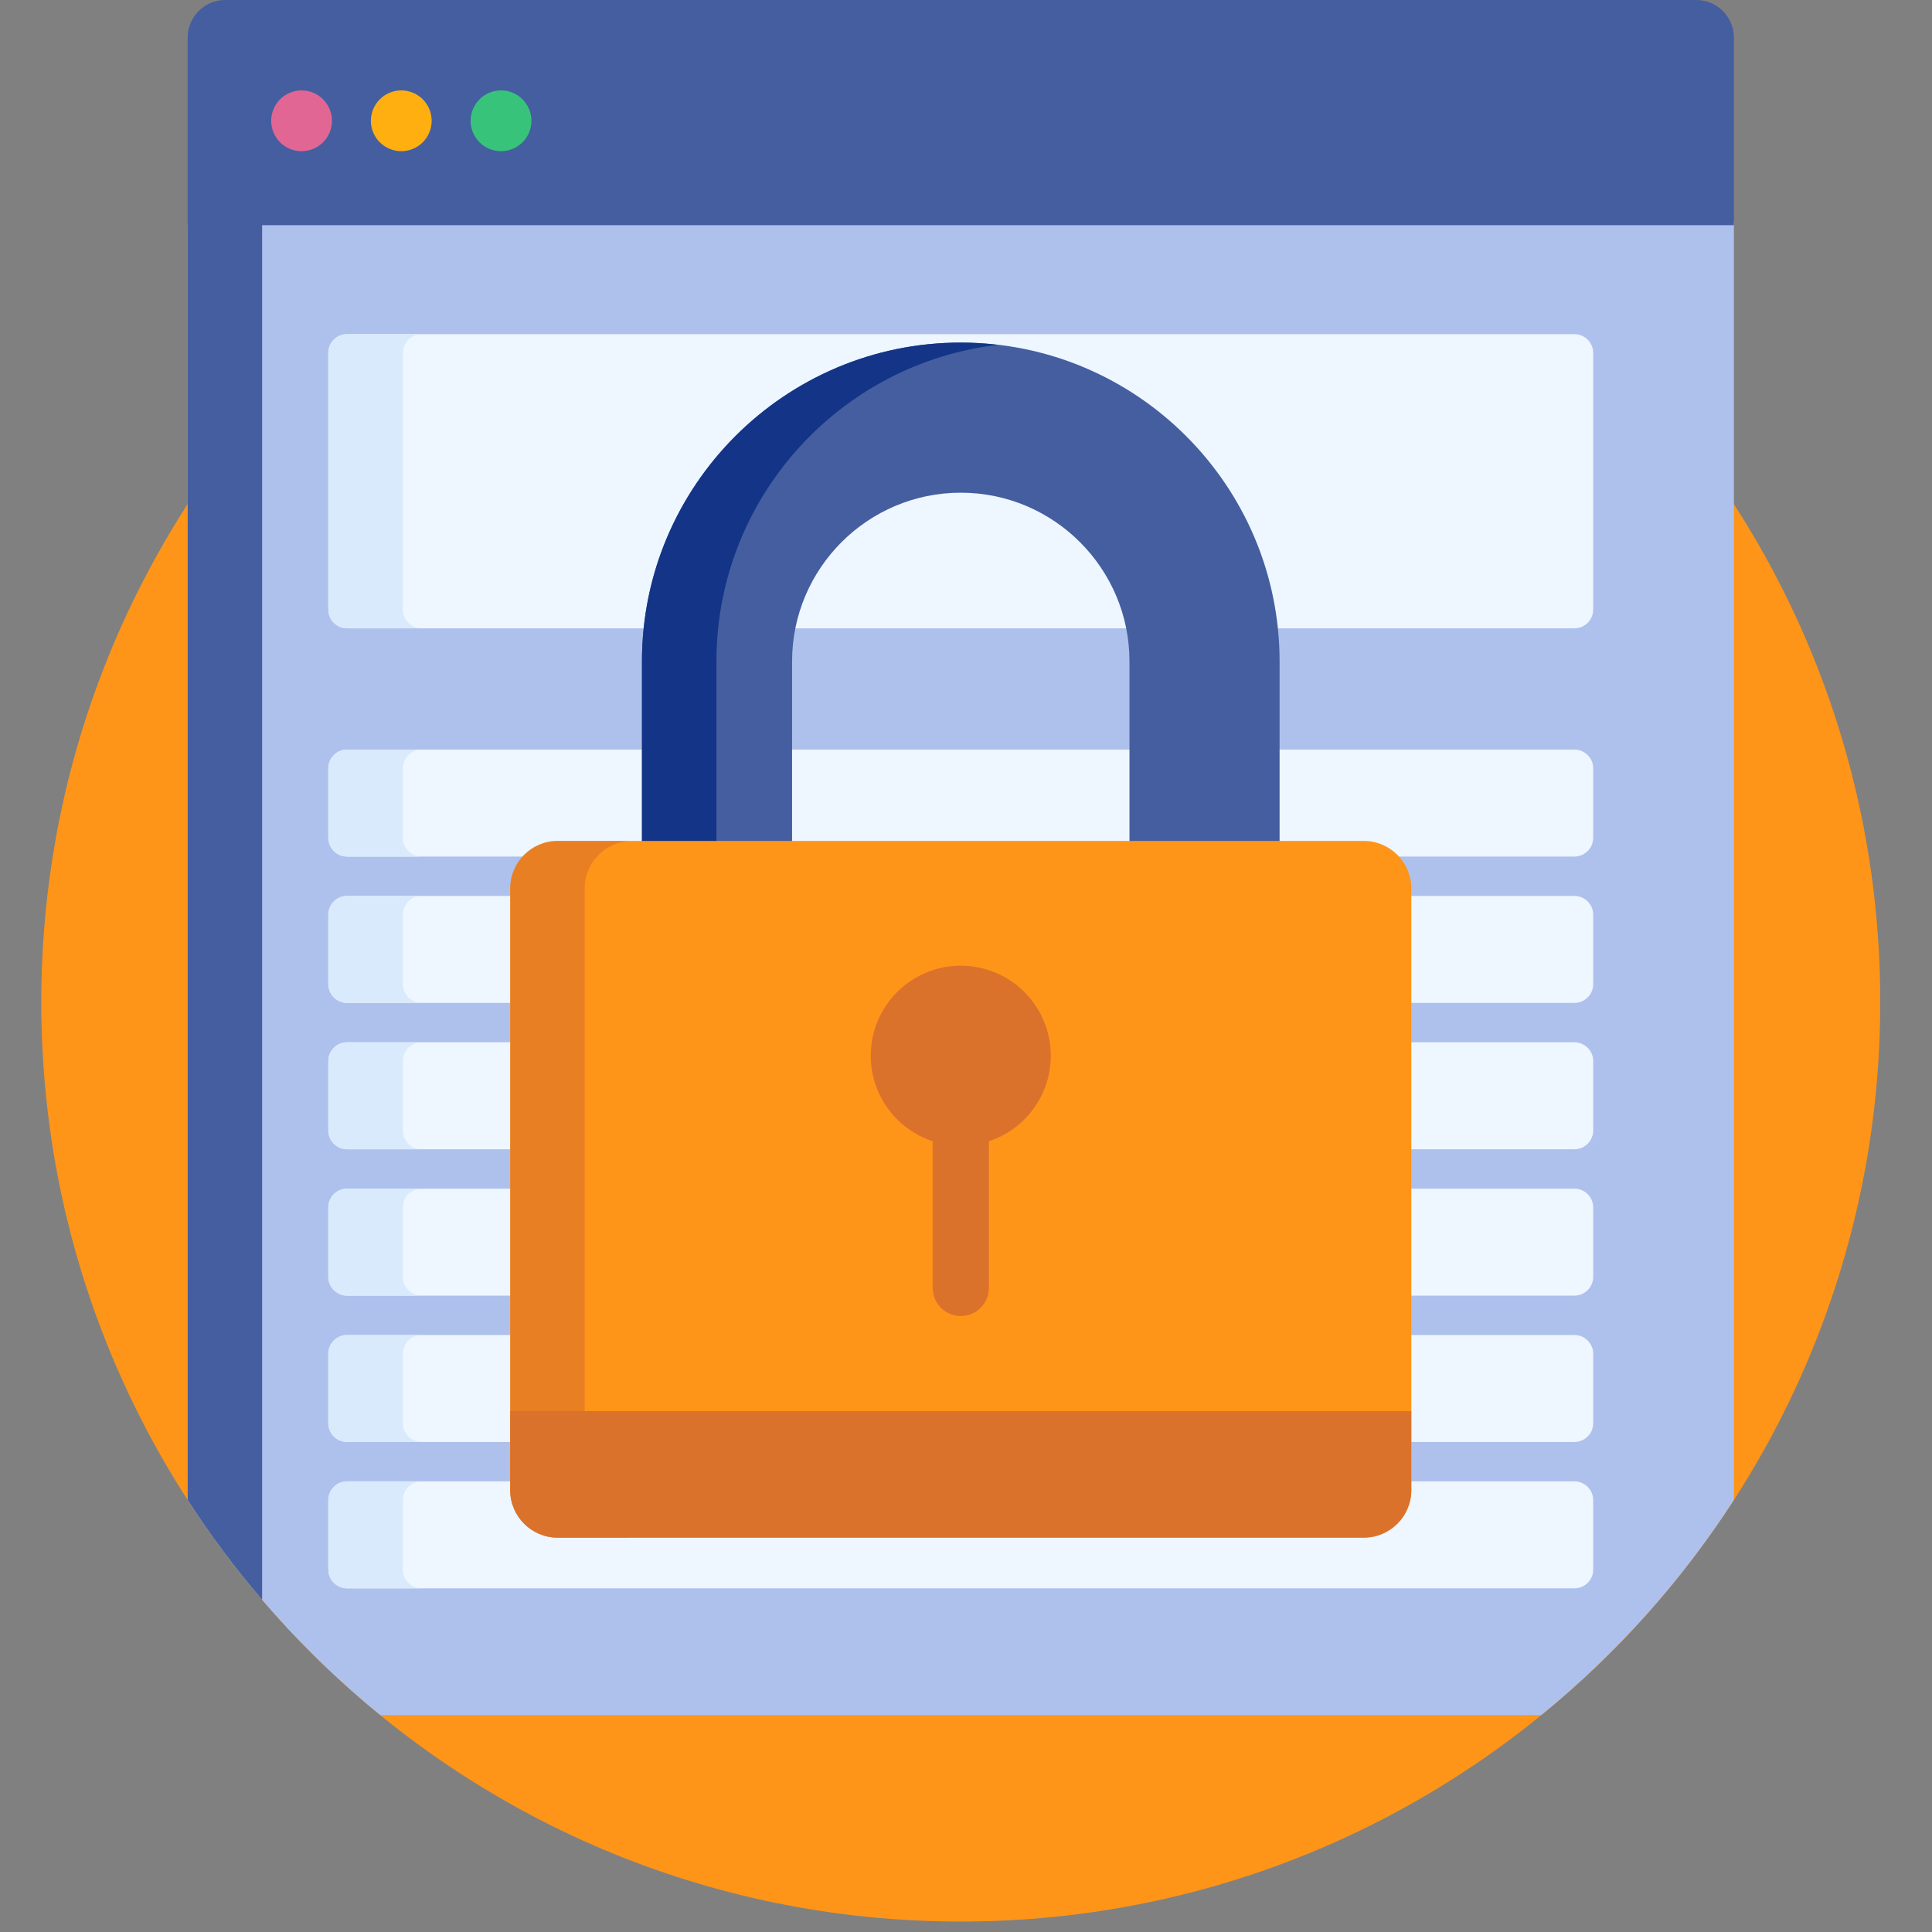 <svg width="135" height="135" viewBox="0 0 135 135" fill="none" xmlns="http://www.w3.org/2000/svg">
<rect x="0" y="0" width="135" height="135" fill="#808080" stroke="none"/>
<g clip-path="url(#clip0)">
<path d="M67.134 134.269C102.618 134.269 131.384 105.503 131.384 70.019C131.384 34.535 102.618 5.769 67.134 5.769C31.65 5.769 2.885 34.535 2.885 70.019C2.885 105.503 31.65 134.269 67.134 134.269Z" fill="#FF9518"/>
<path d="M13.112 104.809C16.787 110.504 21.338 115.578 26.574 119.845H107.695C112.931 115.578 117.482 110.503 121.157 104.809V15.472H13.112V104.809Z" fill="#AEC1ED"/>
<path d="M13.112 15.472V104.809C14.69 107.254 16.43 109.584 18.316 111.785V15.472H13.112Z" fill="#445EA0"/>
<path d="M110.015 23.349H24.253C23.532 23.349 22.942 23.939 22.942 24.66V42.593C22.942 43.314 23.532 43.904 24.253 43.904H45.241C46.4 32.847 55.776 24.201 67.134 24.201C78.493 24.201 87.868 32.847 89.028 43.904H110.015C110.736 43.904 111.326 43.314 111.326 42.593V24.66C111.327 23.939 110.737 23.349 110.015 23.349Z" fill="#EEF6FF"/>
<path d="M67.134 34.166C61.281 34.166 56.391 38.362 55.309 43.904H78.96C77.878 38.362 72.988 34.166 67.134 34.166Z" fill="#EEF6FF"/>
<path d="M110.015 52.377H24.253C23.532 52.377 22.942 52.967 22.942 53.688V58.541C22.942 59.262 23.532 59.852 24.253 59.852H36.881C37.427 59.34 38.158 59.024 38.963 59.024H95.305C96.11 59.024 96.842 59.34 97.387 59.852H110.015C110.736 59.852 111.326 59.262 111.326 58.541V53.688C111.327 52.967 110.737 52.377 110.015 52.377Z" fill="#EEF6FF"/>
<path d="M35.914 62.604H24.253C23.532 62.604 22.942 63.194 22.942 63.915V68.767C22.942 69.489 23.532 70.079 24.253 70.079H35.914V62.604Z" fill="#EEF6FF"/>
<path d="M110.016 62.604H98.355V70.079H110.016C110.737 70.079 111.327 69.489 111.327 68.767V63.915C111.327 63.194 110.737 62.604 110.016 62.604Z" fill="#EEF6FF"/>
<path d="M35.914 72.831H24.253C23.532 72.831 22.942 73.421 22.942 74.142V78.994C22.942 79.716 23.532 80.305 24.253 80.305H35.914V72.831Z" fill="#EEF6FF"/>
<path d="M110.016 72.831H98.355V80.305H110.016C110.737 80.305 111.327 79.716 111.327 78.994V74.142C111.327 73.421 110.737 72.831 110.016 72.831Z" fill="#EEF6FF"/>
<path d="M35.914 83.058H24.253C23.532 83.058 22.942 83.648 22.942 84.369V89.221C22.942 89.942 23.532 90.533 24.253 90.533H35.914V83.058Z" fill="#EEF6FF"/>
<path d="M110.016 83.058H98.355V90.533H110.016C110.737 90.533 111.327 89.942 111.327 89.221V84.369C111.327 83.648 110.737 83.058 110.016 83.058Z" fill="#EEF6FF"/>
<path d="M35.914 93.285H24.253C23.532 93.285 22.942 93.875 22.942 94.596V99.448C22.942 100.169 23.532 100.759 24.253 100.759H35.914V93.285Z" fill="#EEF6FF"/>
<path d="M110.016 93.285H98.355V100.759H110.016C110.737 100.759 111.327 100.169 111.327 99.448V94.596C111.327 93.875 110.737 93.285 110.016 93.285Z" fill="#EEF6FF"/>
<path d="M110.015 103.512H98.354V104.131C98.354 105.813 96.986 107.18 95.305 107.18H38.963C37.282 107.18 35.914 105.813 35.914 104.131V103.512H24.253C23.532 103.512 22.942 104.102 22.942 104.823V109.675C22.942 110.396 23.532 110.986 24.253 110.986H110.015C110.736 110.986 111.326 110.396 111.326 109.675V104.823C111.327 104.102 110.737 103.512 110.015 103.512Z" fill="#EEF6FF"/>
<path d="M28.146 42.593V24.66C28.146 23.939 28.736 23.349 29.457 23.349H24.253C23.532 23.349 22.942 23.939 22.942 24.66V42.593C22.942 43.314 23.532 43.904 24.253 43.904H29.457C28.736 43.904 28.146 43.314 28.146 42.593Z" fill="#D9EAFC"/>
<path d="M28.146 58.541V53.688C28.146 52.967 28.736 52.377 29.457 52.377H24.253C23.532 52.377 22.942 52.967 22.942 53.688V58.541C22.942 59.262 23.532 59.852 24.253 59.852H29.457C28.736 59.852 28.146 59.262 28.146 58.541Z" fill="#D9EAFC"/>
<path d="M28.146 68.767V63.915C28.146 63.194 28.736 62.603 29.457 62.603H24.253C23.532 62.603 22.942 63.194 22.942 63.915V68.767C22.942 69.489 23.532 70.079 24.253 70.079H29.457C28.736 70.079 28.146 69.489 28.146 68.767Z" fill="#D9EAFC"/>
<path d="M28.146 78.994V74.142C28.146 73.421 28.736 72.831 29.457 72.831H24.253C23.532 72.831 22.942 73.421 22.942 74.142V78.994C22.942 79.716 23.532 80.305 24.253 80.305H29.457C28.736 80.305 28.146 79.716 28.146 78.994Z" fill="#D9EAFC"/>
<path d="M28.146 89.221V84.369C28.146 83.648 28.736 83.058 29.457 83.058H24.253C23.532 83.058 22.942 83.648 22.942 84.369V89.221C22.942 89.942 23.532 90.533 24.253 90.533H29.457C28.736 90.533 28.146 89.942 28.146 89.221Z" fill="#D9EAFC"/>
<path d="M28.146 99.448V94.596C28.146 93.875 28.736 93.285 29.457 93.285H24.253C23.532 93.285 22.942 93.875 22.942 94.596V99.448C22.942 100.169 23.532 100.759 24.253 100.759H29.457C28.736 100.759 28.146 100.169 28.146 99.448Z" fill="#D9EAFC"/>
<path d="M28.146 109.675V104.823C28.146 104.102 28.736 103.512 29.457 103.512H24.253C23.532 103.512 22.942 104.102 22.942 104.823V109.675C22.942 110.396 23.532 110.986 24.253 110.986H29.457C28.736 110.986 28.146 110.396 28.146 109.675Z" fill="#D9EAFC"/>
<path d="M55.347 59.024V46.216C55.347 39.716 60.635 34.428 67.135 34.428C73.635 34.428 78.923 39.716 78.923 46.216V59.024H89.412V46.216C89.412 33.932 79.418 23.938 67.135 23.938C54.85 23.938 44.857 33.932 44.857 46.216V59.024H55.347Z" fill="#445EA0"/>
<path d="M50.061 59.024V46.216C50.061 34.813 58.675 25.389 69.737 24.095C68.882 23.995 68.015 23.938 67.135 23.938C54.85 23.938 44.857 33.932 44.857 46.216V59.024L50.061 59.024Z" fill="#143487"/>
<path d="M98.616 104.131C98.616 105.952 97.126 107.442 95.305 107.442H38.963C37.142 107.442 35.652 105.952 35.652 104.131V62.073C35.652 60.252 37.142 58.762 38.963 58.762H95.305C97.126 58.762 98.616 60.252 98.616 62.073V104.131Z" fill="#FF9518"/>
<path d="M40.856 104.131V62.073C40.856 60.252 42.346 58.762 44.167 58.762H38.963C37.142 58.762 35.652 60.252 35.652 62.073V104.131C35.652 105.952 37.142 107.442 38.963 107.442H44.167C42.346 107.442 40.856 105.952 40.856 104.131Z" fill="#DB722C" fill-opacity="0.61"/>
<path d="M73.425 73.769C73.425 70.294 70.608 67.478 67.134 67.478C63.66 67.478 60.843 70.294 60.843 73.769C60.843 76.556 62.656 78.918 65.167 79.744V89.993C65.167 91.079 66.047 91.96 67.134 91.96C68.221 91.96 69.101 91.079 69.101 89.993V79.744C71.612 78.919 73.425 76.556 73.425 73.769Z" fill="#DB722C"/>
<path d="M35.652 98.602V104.131C35.652 105.952 37.142 107.442 38.963 107.442H95.305C97.126 107.442 98.616 105.952 98.616 104.131V98.602H35.652Z" fill="#DB722C"/>
<path d="M118.534 0H15.735C14.292 0 13.112 1.18 13.112 2.622V15.735H121.157V2.622C121.157 1.18 119.976 0 118.534 0Z" fill="#445EA0"/>
<path d="M21.072 10.565C20.511 10.565 19.964 10.338 19.568 9.945C19.174 9.548 18.948 9.001 18.948 8.441C18.948 7.882 19.174 7.336 19.568 6.939C19.965 6.542 20.511 6.316 21.072 6.316C21.63 6.316 22.18 6.543 22.573 6.939C22.97 7.336 23.197 7.882 23.197 8.441C23.197 9.001 22.97 9.548 22.573 9.945C22.18 10.338 21.63 10.565 21.072 10.565Z" fill="#E26693"/>
<path d="M28.039 10.565C27.481 10.565 26.931 10.338 26.538 9.942C26.141 9.548 25.914 9.001 25.914 8.441C25.914 7.882 26.141 7.336 26.538 6.939C26.934 6.542 27.481 6.316 28.039 6.316C28.6 6.316 29.147 6.543 29.543 6.939C29.937 7.336 30.164 7.882 30.164 8.441C30.164 8.999 29.937 9.548 29.543 9.942C29.147 10.338 28.6 10.565 28.039 10.565Z" fill="#FFAF10"/>
<path d="M35.009 10.565C34.448 10.565 33.901 10.338 33.508 9.945C33.111 9.548 32.884 9.001 32.884 8.441C32.884 7.882 33.111 7.336 33.508 6.939C33.901 6.542 34.448 6.316 35.009 6.316C35.567 6.316 36.117 6.543 36.51 6.939C36.907 7.336 37.134 7.882 37.134 8.441C37.134 9.001 36.907 9.548 36.51 9.945C36.114 10.338 35.567 10.565 35.009 10.565Z" fill="#37C47A"/>
</g>
<defs>
<clipPath id="clip0">
<rect width="134.269" height="134.269" fill="white"/>
</clipPath>
</defs>
</svg>
